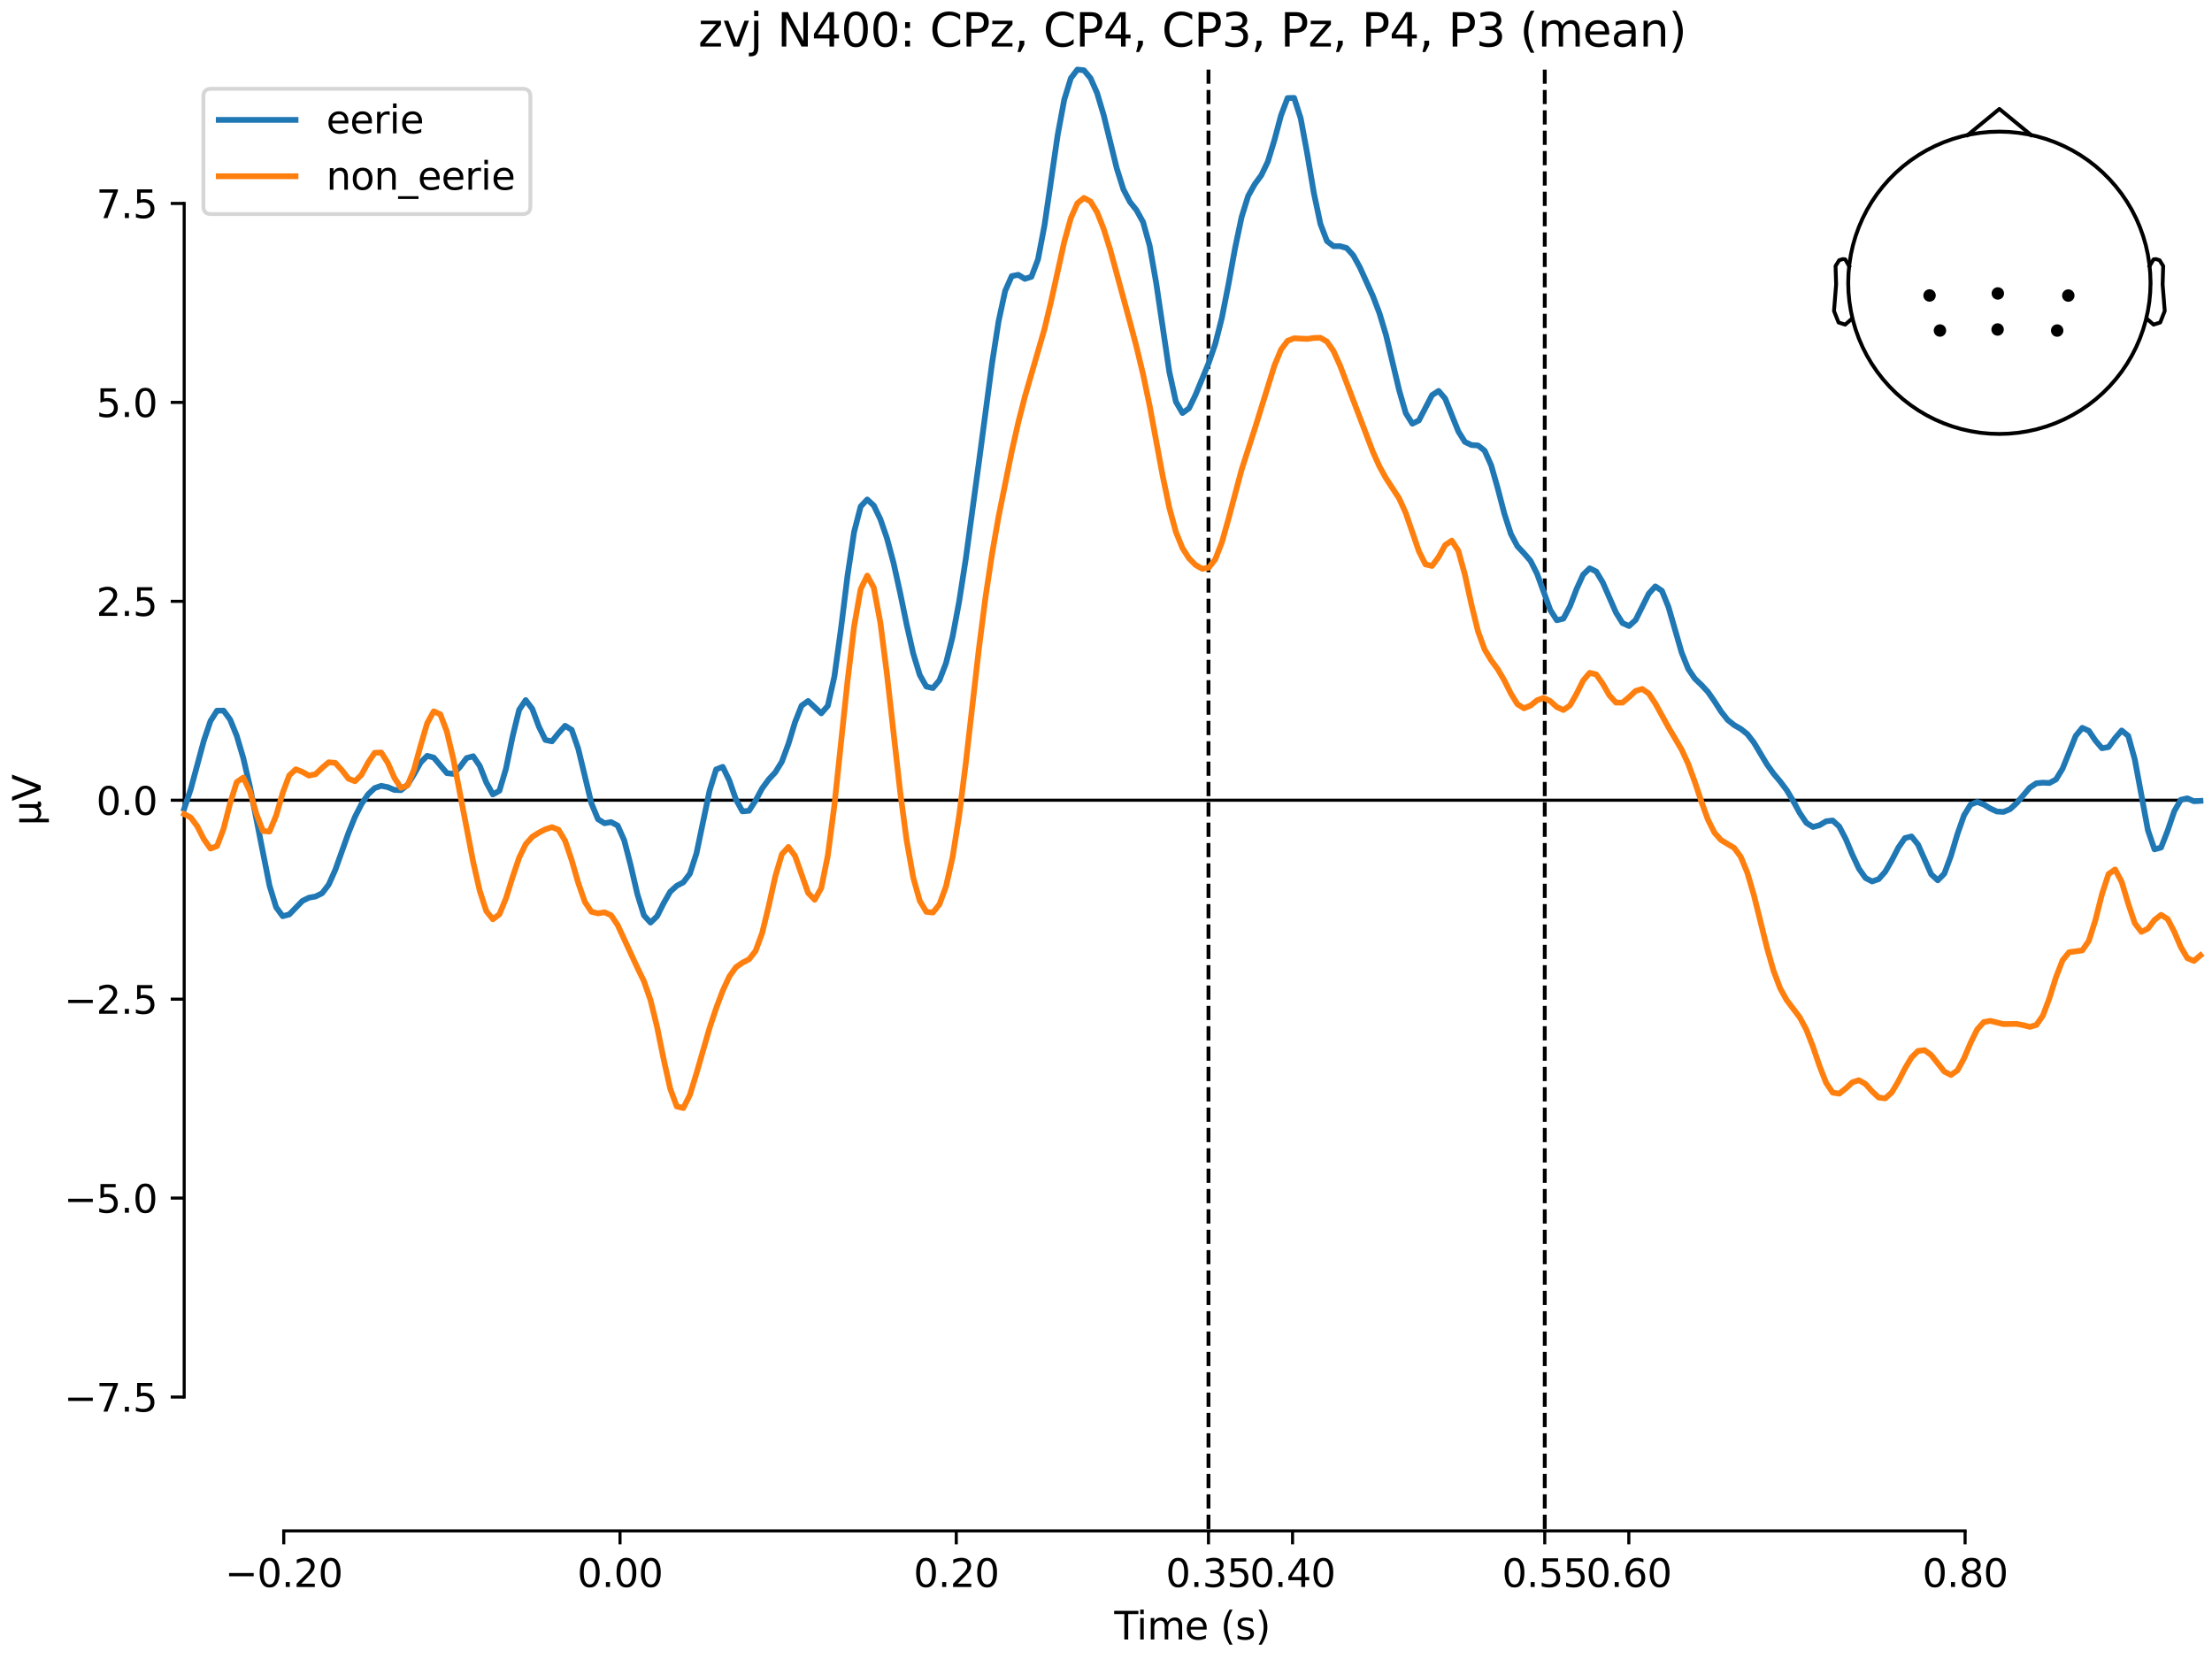 <?xml version="1.0" encoding="utf-8" standalone="no"?>
<!DOCTYPE svg PUBLIC "-//W3C//DTD SVG 1.1//EN"
  "http://www.w3.org/Graphics/SVG/1.1/DTD/svg11.dtd">
<svg xmlns:xlink="http://www.w3.org/1999/xlink" width="576pt" height="432pt" viewBox="0 0 576 432" xmlns="http://www.w3.org/2000/svg" version="1.1">
 <defs>
  <style type="text/css">*{stroke-linejoin: round; stroke-linecap: butt}</style>
 </defs>
 <g id="figure_1">
  <g id="patch_1">
   <path d="M 0 432 
L 576 432 
L 576 0 
L 0 0 
z
" style="fill: #ffffff"/>
  </g>
  <g id="axes_1">
   <g id="patch_2">
    <path d="M 47.961 398.644 
L 573 398.644 
L 573 18.118 
L 47.961 18.118 
L 47.961 398.644 
z
" style="fill: none; opacity: 0"/>
   </g>
   <g id="patch_3">
    <path d="M 47.961 363.783 
L 47.961 52.979 
" style="fill: none; stroke: #000000; stroke-width: 0.8; stroke-linejoin: miter; stroke-linecap: square"/>
   </g>
   <g id="LineCollection_1">
    <path d="M 314.688 18.118 
L 314.688 398.644 
" clip-path="url(#pd2c04bc90f)" style="fill: none; stroke-dasharray: 3.7,1.6; stroke-dashoffset: 0; stroke: #000000"/>
    <path d="M 402.251 18.118 
L 402.251 398.644 
" clip-path="url(#pd2c04bc90f)" style="fill: none; stroke-dasharray: 3.7,1.6; stroke-dashoffset: 0; stroke: #000000"/>
   </g>
   <g id="matplotlib.axis_1">
    <g id="xtick_1">
     <g id="line2d_1">
      <defs>
       <path id="m2e7b055857" d="M 0 0 
L 0 3.5 
" style="stroke: #000000; stroke-width: 0.8"/>
      </defs>
      <g>
       <use xlink:href="#m2e7b055857" x="73.888" y="398.644" style="stroke: #000000; stroke-width: 0.8"/>
      </g>
     </g>
     <g id="text_1">
      <!-- −0.20 -->
      <g transform="translate(58.566 413.242) scale(0.1 -0.1)">
       <defs>
        <path id="DejaVuSans-2212" d="M 678 2272 
L 4684 2272 
L 4684 1741 
L 678 1741 
L 678 2272 
z
" transform="scale(0.016)"/>
        <path id="DejaVuSans-30" d="M 2034 4250 
Q 1547 4250 1301 3770 
Q 1056 3291 1056 2328 
Q 1056 1369 1301 889 
Q 1547 409 2034 409 
Q 2525 409 2770 889 
Q 3016 1369 3016 2328 
Q 3016 3291 2770 3770 
Q 2525 4250 2034 4250 
z
M 2034 4750 
Q 2819 4750 3233 4129 
Q 3647 3509 3647 2328 
Q 3647 1150 3233 529 
Q 2819 -91 2034 -91 
Q 1250 -91 836 529 
Q 422 1150 422 2328 
Q 422 3509 836 4129 
Q 1250 4750 2034 4750 
z
" transform="scale(0.016)"/>
        <path id="DejaVuSans-2e" d="M 684 794 
L 1344 794 
L 1344 0 
L 684 0 
L 684 794 
z
" transform="scale(0.016)"/>
        <path id="DejaVuSans-32" d="M 1228 531 
L 3431 531 
L 3431 0 
L 469 0 
L 469 531 
Q 828 903 1448 1529 
Q 2069 2156 2228 2338 
Q 2531 2678 2651 2914 
Q 2772 3150 2772 3378 
Q 2772 3750 2511 3984 
Q 2250 4219 1831 4219 
Q 1534 4219 1204 4116 
Q 875 4013 500 3803 
L 500 4441 
Q 881 4594 1212 4672 
Q 1544 4750 1819 4750 
Q 2544 4750 2975 4387 
Q 3406 4025 3406 3419 
Q 3406 3131 3298 2873 
Q 3191 2616 2906 2266 
Q 2828 2175 2409 1742 
Q 1991 1309 1228 531 
z
" transform="scale(0.016)"/>
       </defs>
       <use xlink:href="#DejaVuSans-2212"/>
       <use xlink:href="#DejaVuSans-30" transform="translate(83.789 0)"/>
       <use xlink:href="#DejaVuSans-2e" transform="translate(147.412 0)"/>
       <use xlink:href="#DejaVuSans-32" transform="translate(179.199 0)"/>
       <use xlink:href="#DejaVuSans-30" transform="translate(242.822 0)"/>
      </g>
     </g>
    </g>
    <g id="xtick_2">
     <g id="line2d_2">
      <g>
       <use xlink:href="#m2e7b055857" x="161.452" y="398.644" style="stroke: #000000; stroke-width: 0.8"/>
      </g>
     </g>
     <g id="text_2">
      <!-- 0.00 -->
      <g transform="translate(150.319 413.242) scale(0.1 -0.1)">
       <use xlink:href="#DejaVuSans-30"/>
       <use xlink:href="#DejaVuSans-2e" transform="translate(63.623 0)"/>
       <use xlink:href="#DejaVuSans-30" transform="translate(95.41 0)"/>
       <use xlink:href="#DejaVuSans-30" transform="translate(159.033 0)"/>
      </g>
     </g>
    </g>
    <g id="xtick_3">
     <g id="line2d_3">
      <g>
       <use xlink:href="#m2e7b055857" x="249.015" y="398.644" style="stroke: #000000; stroke-width: 0.8"/>
      </g>
     </g>
     <g id="text_3">
      <!-- 0.20 -->
      <g transform="translate(237.882 413.242) scale(0.1 -0.1)">
       <use xlink:href="#DejaVuSans-30"/>
       <use xlink:href="#DejaVuSans-2e" transform="translate(63.623 0)"/>
       <use xlink:href="#DejaVuSans-32" transform="translate(95.41 0)"/>
       <use xlink:href="#DejaVuSans-30" transform="translate(159.033 0)"/>
      </g>
     </g>
    </g>
    <g id="xtick_4">
     <g id="line2d_4">
      <g>
       <use xlink:href="#m2e7b055857" x="314.688" y="398.644" style="stroke: #000000; stroke-width: 0.8"/>
      </g>
     </g>
     <g id="text_4">
      <!-- 0.35 -->
      <g transform="translate(303.555 413.242) scale(0.1 -0.1)">
       <defs>
        <path id="DejaVuSans-33" d="M 2597 2516 
Q 3050 2419 3304 2112 
Q 3559 1806 3559 1356 
Q 3559 666 3084 287 
Q 2609 -91 1734 -91 
Q 1441 -91 1130 -33 
Q 819 25 488 141 
L 488 750 
Q 750 597 1062 519 
Q 1375 441 1716 441 
Q 2309 441 2620 675 
Q 2931 909 2931 1356 
Q 2931 1769 2642 2001 
Q 2353 2234 1838 2234 
L 1294 2234 
L 1294 2753 
L 1863 2753 
Q 2328 2753 2575 2939 
Q 2822 3125 2822 3475 
Q 2822 3834 2567 4026 
Q 2313 4219 1838 4219 
Q 1578 4219 1281 4162 
Q 984 4106 628 3988 
L 628 4550 
Q 988 4650 1302 4700 
Q 1616 4750 1894 4750 
Q 2613 4750 3031 4423 
Q 3450 4097 3450 3541 
Q 3450 3153 3228 2886 
Q 3006 2619 2597 2516 
z
" transform="scale(0.016)"/>
        <path id="DejaVuSans-35" d="M 691 4666 
L 3169 4666 
L 3169 4134 
L 1269 4134 
L 1269 2991 
Q 1406 3038 1543 3061 
Q 1681 3084 1819 3084 
Q 2600 3084 3056 2656 
Q 3513 2228 3513 1497 
Q 3513 744 3044 326 
Q 2575 -91 1722 -91 
Q 1428 -91 1123 -41 
Q 819 9 494 109 
L 494 744 
Q 775 591 1075 516 
Q 1375 441 1709 441 
Q 2250 441 2565 725 
Q 2881 1009 2881 1497 
Q 2881 1984 2565 2268 
Q 2250 2553 1709 2553 
Q 1456 2553 1204 2497 
Q 953 2441 691 2322 
L 691 4666 
z
" transform="scale(0.016)"/>
       </defs>
       <use xlink:href="#DejaVuSans-30"/>
       <use xlink:href="#DejaVuSans-2e" transform="translate(63.623 0)"/>
       <use xlink:href="#DejaVuSans-33" transform="translate(95.41 0)"/>
       <use xlink:href="#DejaVuSans-35" transform="translate(159.033 0)"/>
      </g>
     </g>
    </g>
    <g id="xtick_5">
     <g id="line2d_5">
      <g>
       <use xlink:href="#m2e7b055857" x="336.578" y="398.644" style="stroke: #000000; stroke-width: 0.8"/>
      </g>
     </g>
     <g id="text_5">
      <!-- 0.40 -->
      <g transform="translate(325.446 413.242) scale(0.1 -0.1)">
       <defs>
        <path id="DejaVuSans-34" d="M 2419 4116 
L 825 1625 
L 2419 1625 
L 2419 4116 
z
M 2253 4666 
L 3047 4666 
L 3047 1625 
L 3713 1625 
L 3713 1100 
L 3047 1100 
L 3047 0 
L 2419 0 
L 2419 1100 
L 313 1100 
L 313 1709 
L 2253 4666 
z
" transform="scale(0.016)"/>
       </defs>
       <use xlink:href="#DejaVuSans-30"/>
       <use xlink:href="#DejaVuSans-2e" transform="translate(63.623 0)"/>
       <use xlink:href="#DejaVuSans-34" transform="translate(95.41 0)"/>
       <use xlink:href="#DejaVuSans-30" transform="translate(159.033 0)"/>
      </g>
     </g>
    </g>
    <g id="xtick_6">
     <g id="line2d_6">
      <g>
       <use xlink:href="#m2e7b055857" x="402.251" y="398.644" style="stroke: #000000; stroke-width: 0.8"/>
      </g>
     </g>
     <g id="text_6">
      <!-- 0.55 -->
      <g transform="translate(391.118 413.242) scale(0.1 -0.1)">
       <use xlink:href="#DejaVuSans-30"/>
       <use xlink:href="#DejaVuSans-2e" transform="translate(63.623 0)"/>
       <use xlink:href="#DejaVuSans-35" transform="translate(95.41 0)"/>
       <use xlink:href="#DejaVuSans-35" transform="translate(159.033 0)"/>
      </g>
     </g>
    </g>
    <g id="xtick_7">
     <g id="line2d_7">
      <g>
       <use xlink:href="#m2e7b055857" x="424.142" y="398.644" style="stroke: #000000; stroke-width: 0.8"/>
      </g>
     </g>
     <g id="text_7">
      <!-- 0.60 -->
      <g transform="translate(413.009 413.242) scale(0.1 -0.1)">
       <defs>
        <path id="DejaVuSans-36" d="M 2113 2584 
Q 1688 2584 1439 2293 
Q 1191 2003 1191 1497 
Q 1191 994 1439 701 
Q 1688 409 2113 409 
Q 2538 409 2786 701 
Q 3034 994 3034 1497 
Q 3034 2003 2786 2293 
Q 2538 2584 2113 2584 
z
M 3366 4563 
L 3366 3988 
Q 3128 4100 2886 4159 
Q 2644 4219 2406 4219 
Q 1781 4219 1451 3797 
Q 1122 3375 1075 2522 
Q 1259 2794 1537 2939 
Q 1816 3084 2150 3084 
Q 2853 3084 3261 2657 
Q 3669 2231 3669 1497 
Q 3669 778 3244 343 
Q 2819 -91 2113 -91 
Q 1303 -91 875 529 
Q 447 1150 447 2328 
Q 447 3434 972 4092 
Q 1497 4750 2381 4750 
Q 2619 4750 2861 4703 
Q 3103 4656 3366 4563 
z
" transform="scale(0.016)"/>
       </defs>
       <use xlink:href="#DejaVuSans-30"/>
       <use xlink:href="#DejaVuSans-2e" transform="translate(63.623 0)"/>
       <use xlink:href="#DejaVuSans-36" transform="translate(95.41 0)"/>
       <use xlink:href="#DejaVuSans-30" transform="translate(159.033 0)"/>
      </g>
     </g>
    </g>
    <g id="xtick_8">
     <g id="line2d_8">
      <g>
       <use xlink:href="#m2e7b055857" x="511.705" y="398.644" style="stroke: #000000; stroke-width: 0.8"/>
      </g>
     </g>
     <g id="text_8">
      <!-- 0.80 -->
      <g transform="translate(500.573 413.242) scale(0.1 -0.1)">
       <defs>
        <path id="DejaVuSans-38" d="M 2034 2216 
Q 1584 2216 1326 1975 
Q 1069 1734 1069 1313 
Q 1069 891 1326 650 
Q 1584 409 2034 409 
Q 2484 409 2743 651 
Q 3003 894 3003 1313 
Q 3003 1734 2745 1975 
Q 2488 2216 2034 2216 
z
M 1403 2484 
Q 997 2584 770 2862 
Q 544 3141 544 3541 
Q 544 4100 942 4425 
Q 1341 4750 2034 4750 
Q 2731 4750 3128 4425 
Q 3525 4100 3525 3541 
Q 3525 3141 3298 2862 
Q 3072 2584 2669 2484 
Q 3125 2378 3379 2068 
Q 3634 1759 3634 1313 
Q 3634 634 3220 271 
Q 2806 -91 2034 -91 
Q 1263 -91 848 271 
Q 434 634 434 1313 
Q 434 1759 690 2068 
Q 947 2378 1403 2484 
z
M 1172 3481 
Q 1172 3119 1398 2916 
Q 1625 2713 2034 2713 
Q 2441 2713 2670 2916 
Q 2900 3119 2900 3481 
Q 2900 3844 2670 4047 
Q 2441 4250 2034 4250 
Q 1625 4250 1398 4047 
Q 1172 3844 1172 3481 
z
" transform="scale(0.016)"/>
       </defs>
       <use xlink:href="#DejaVuSans-30"/>
       <use xlink:href="#DejaVuSans-2e" transform="translate(63.623 0)"/>
       <use xlink:href="#DejaVuSans-38" transform="translate(95.41 0)"/>
       <use xlink:href="#DejaVuSans-30" transform="translate(159.033 0)"/>
      </g>
     </g>
    </g>
    <g id="text_9">
     <!-- Time (s) -->
     <g transform="translate(290.152 426.92) scale(0.1 -0.1)">
      <defs>
       <path id="DejaVuSans-54" d="M -19 4666 
L 3928 4666 
L 3928 4134 
L 2272 4134 
L 2272 0 
L 1638 0 
L 1638 4134 
L -19 4134 
L -19 4666 
z
" transform="scale(0.016)"/>
       <path id="DejaVuSans-69" d="M 603 3500 
L 1178 3500 
L 1178 0 
L 603 0 
L 603 3500 
z
M 603 4863 
L 1178 4863 
L 1178 4134 
L 603 4134 
L 603 4863 
z
" transform="scale(0.016)"/>
       <path id="DejaVuSans-6d" d="M 3328 2828 
Q 3544 3216 3844 3400 
Q 4144 3584 4550 3584 
Q 5097 3584 5394 3201 
Q 5691 2819 5691 2113 
L 5691 0 
L 5113 0 
L 5113 2094 
Q 5113 2597 4934 2840 
Q 4756 3084 4391 3084 
Q 3944 3084 3684 2787 
Q 3425 2491 3425 1978 
L 3425 0 
L 2847 0 
L 2847 2094 
Q 2847 2600 2669 2842 
Q 2491 3084 2119 3084 
Q 1678 3084 1418 2786 
Q 1159 2488 1159 1978 
L 1159 0 
L 581 0 
L 581 3500 
L 1159 3500 
L 1159 2956 
Q 1356 3278 1631 3431 
Q 1906 3584 2284 3584 
Q 2666 3584 2933 3390 
Q 3200 3197 3328 2828 
z
" transform="scale(0.016)"/>
       <path id="DejaVuSans-65" d="M 3597 1894 
L 3597 1613 
L 953 1613 
Q 991 1019 1311 708 
Q 1631 397 2203 397 
Q 2534 397 2845 478 
Q 3156 559 3463 722 
L 3463 178 
Q 3153 47 2828 -22 
Q 2503 -91 2169 -91 
Q 1331 -91 842 396 
Q 353 884 353 1716 
Q 353 2575 817 3079 
Q 1281 3584 2069 3584 
Q 2775 3584 3186 3129 
Q 3597 2675 3597 1894 
z
M 3022 2063 
Q 3016 2534 2758 2815 
Q 2500 3097 2075 3097 
Q 1594 3097 1305 2825 
Q 1016 2553 972 2059 
L 3022 2063 
z
" transform="scale(0.016)"/>
       <path id="DejaVuSans-20" transform="scale(0.016)"/>
       <path id="DejaVuSans-28" d="M 1984 4856 
Q 1566 4138 1362 3434 
Q 1159 2731 1159 2009 
Q 1159 1288 1364 580 
Q 1569 -128 1984 -844 
L 1484 -844 
Q 1016 -109 783 600 
Q 550 1309 550 2009 
Q 550 2706 781 3412 
Q 1013 4119 1484 4856 
L 1984 4856 
z
" transform="scale(0.016)"/>
       <path id="DejaVuSans-73" d="M 2834 3397 
L 2834 2853 
Q 2591 2978 2328 3040 
Q 2066 3103 1784 3103 
Q 1356 3103 1142 2972 
Q 928 2841 928 2578 
Q 928 2378 1081 2264 
Q 1234 2150 1697 2047 
L 1894 2003 
Q 2506 1872 2764 1633 
Q 3022 1394 3022 966 
Q 3022 478 2636 193 
Q 2250 -91 1575 -91 
Q 1294 -91 989 -36 
Q 684 19 347 128 
L 347 722 
Q 666 556 975 473 
Q 1284 391 1588 391 
Q 1994 391 2212 530 
Q 2431 669 2431 922 
Q 2431 1156 2273 1281 
Q 2116 1406 1581 1522 
L 1381 1569 
Q 847 1681 609 1914 
Q 372 2147 372 2553 
Q 372 3047 722 3315 
Q 1072 3584 1716 3584 
Q 2034 3584 2315 3537 
Q 2597 3491 2834 3397 
z
" transform="scale(0.016)"/>
       <path id="DejaVuSans-29" d="M 513 4856 
L 1013 4856 
Q 1481 4119 1714 3412 
Q 1947 2706 1947 2009 
Q 1947 1309 1714 600 
Q 1481 -109 1013 -844 
L 513 -844 
Q 928 -128 1133 580 
Q 1338 1288 1338 2009 
Q 1338 2731 1133 3434 
Q 928 4138 513 4856 
z
" transform="scale(0.016)"/>
      </defs>
      <use xlink:href="#DejaVuSans-54"/>
      <use xlink:href="#DejaVuSans-69" transform="translate(57.959 0)"/>
      <use xlink:href="#DejaVuSans-6d" transform="translate(85.742 0)"/>
      <use xlink:href="#DejaVuSans-65" transform="translate(183.154 0)"/>
      <use xlink:href="#DejaVuSans-20" transform="translate(244.678 0)"/>
      <use xlink:href="#DejaVuSans-28" transform="translate(276.465 0)"/>
      <use xlink:href="#DejaVuSans-73" transform="translate(315.479 0)"/>
      <use xlink:href="#DejaVuSans-29" transform="translate(367.578 0)"/>
     </g>
    </g>
   </g>
   <g id="matplotlib.axis_2">
    <g id="ytick_1">
     <g id="line2d_9">
      <defs>
       <path id="mf12b49cc30" d="M 0 0 
L -3.5 0 
" style="stroke: #000000; stroke-width: 0.8"/>
      </defs>
      <g>
       <use xlink:href="#mf12b49cc30" x="47.961" y="363.783" style="stroke: #000000; stroke-width: 0.8"/>
      </g>
     </g>
     <g id="text_10">
      <!-- −7.5 -->
      <g transform="translate(16.678 367.582) scale(0.1 -0.1)">
       <defs>
        <path id="DejaVuSans-37" d="M 525 4666 
L 3525 4666 
L 3525 4397 
L 1831 0 
L 1172 0 
L 2766 4134 
L 525 4134 
L 525 4666 
z
" transform="scale(0.016)"/>
       </defs>
       <use xlink:href="#DejaVuSans-2212"/>
       <use xlink:href="#DejaVuSans-37" transform="translate(83.789 0)"/>
       <use xlink:href="#DejaVuSans-2e" transform="translate(147.412 0)"/>
       <use xlink:href="#DejaVuSans-35" transform="translate(179.199 0)"/>
      </g>
     </g>
    </g>
    <g id="ytick_2">
     <g id="line2d_10">
      <g>
       <use xlink:href="#mf12b49cc30" x="47.961" y="311.982" style="stroke: #000000; stroke-width: 0.8"/>
      </g>
     </g>
     <g id="text_11">
      <!-- −5.0 -->
      <g transform="translate(16.678 315.782) scale(0.1 -0.1)">
       <use xlink:href="#DejaVuSans-2212"/>
       <use xlink:href="#DejaVuSans-35" transform="translate(83.789 0)"/>
       <use xlink:href="#DejaVuSans-2e" transform="translate(147.412 0)"/>
       <use xlink:href="#DejaVuSans-30" transform="translate(179.199 0)"/>
      </g>
     </g>
    </g>
    <g id="ytick_3">
     <g id="line2d_11">
      <g>
       <use xlink:href="#mf12b49cc30" x="47.961" y="260.182" style="stroke: #000000; stroke-width: 0.8"/>
      </g>
     </g>
     <g id="text_12">
      <!-- −2.5 -->
      <g transform="translate(16.678 263.981) scale(0.1 -0.1)">
       <use xlink:href="#DejaVuSans-2212"/>
       <use xlink:href="#DejaVuSans-32" transform="translate(83.789 0)"/>
       <use xlink:href="#DejaVuSans-2e" transform="translate(147.412 0)"/>
       <use xlink:href="#DejaVuSans-35" transform="translate(179.199 0)"/>
      </g>
     </g>
    </g>
    <g id="ytick_4">
     <g id="line2d_12">
      <g>
       <use xlink:href="#mf12b49cc30" x="47.961" y="208.381" style="stroke: #000000; stroke-width: 0.8"/>
      </g>
     </g>
     <g id="text_13">
      <!-- 0.0 -->
      <g transform="translate(25.058 212.18) scale(0.1 -0.1)">
       <use xlink:href="#DejaVuSans-30"/>
       <use xlink:href="#DejaVuSans-2e" transform="translate(63.623 0)"/>
       <use xlink:href="#DejaVuSans-30" transform="translate(95.41 0)"/>
      </g>
     </g>
    </g>
    <g id="ytick_5">
     <g id="line2d_13">
      <g>
       <use xlink:href="#mf12b49cc30" x="47.961" y="156.58" style="stroke: #000000; stroke-width: 0.8"/>
      </g>
     </g>
     <g id="text_14">
      <!-- 2.5 -->
      <g transform="translate(25.058 160.379) scale(0.1 -0.1)">
       <use xlink:href="#DejaVuSans-32"/>
       <use xlink:href="#DejaVuSans-2e" transform="translate(63.623 0)"/>
       <use xlink:href="#DejaVuSans-35" transform="translate(95.41 0)"/>
      </g>
     </g>
    </g>
    <g id="ytick_6">
     <g id="line2d_14">
      <g>
       <use xlink:href="#mf12b49cc30" x="47.961" y="104.779" style="stroke: #000000; stroke-width: 0.8"/>
      </g>
     </g>
     <g id="text_15">
      <!-- 5.0 -->
      <g transform="translate(25.058 108.579) scale(0.1 -0.1)">
       <use xlink:href="#DejaVuSans-35"/>
       <use xlink:href="#DejaVuSans-2e" transform="translate(63.623 0)"/>
       <use xlink:href="#DejaVuSans-30" transform="translate(95.41 0)"/>
      </g>
     </g>
    </g>
    <g id="ytick_7">
     <g id="line2d_15">
      <g>
       <use xlink:href="#mf12b49cc30" x="47.961" y="52.979" style="stroke: #000000; stroke-width: 0.8"/>
      </g>
     </g>
     <g id="text_16">
      <!-- 7.5 -->
      <g transform="translate(25.058 56.778) scale(0.1 -0.1)">
       <use xlink:href="#DejaVuSans-37"/>
       <use xlink:href="#DejaVuSans-2e" transform="translate(63.623 0)"/>
       <use xlink:href="#DejaVuSans-35" transform="translate(95.41 0)"/>
      </g>
     </g>
    </g>
    <g id="text_17">
     <!-- µV -->
     <g transform="translate(10.599 214.982) rotate(-90) scale(0.1 -0.1)">
      <defs>
       <path id="DejaVuSans-b5" d="M 544 -1331 
L 544 3500 
L 1119 3500 
L 1119 1325 
Q 1119 872 1334 640 
Q 1550 409 1972 409 
Q 2434 409 2667 671 
Q 2900 934 2900 1459 
L 2900 3500 
L 3475 3500 
L 3475 806 
Q 3475 619 3529 530 
Q 3584 441 3700 441 
Q 3728 441 3778 458 
Q 3828 475 3916 513 
L 3916 50 
Q 3788 -22 3673 -56 
Q 3559 -91 3450 -91 
Q 3234 -91 3106 31 
Q 2978 153 2931 403 
Q 2775 156 2548 32 
Q 2322 -91 2016 -91 
Q 1697 -91 1473 31 
Q 1250 153 1119 397 
L 1119 -1331 
L 544 -1331 
z
" transform="scale(0.016)"/>
       <path id="DejaVuSans-56" d="M 1831 0 
L 50 4666 
L 709 4666 
L 2188 738 
L 3669 4666 
L 4325 4666 
L 2547 0 
L 1831 0 
z
" transform="scale(0.016)"/>
      </defs>
      <use xlink:href="#DejaVuSans-b5"/>
      <use xlink:href="#DejaVuSans-56" transform="translate(63.623 0)"/>
     </g>
    </g>
   </g>
   <g id="patch_4">
    <path d="M 73.888 398.644 
L 511.705 398.644 
" style="fill: none; stroke: #000000; stroke-width: 0.8; stroke-linejoin: miter; stroke-linecap: square"/>
   </g>
   <g id="patch_5">
    <path d="M 47.961 208.381 
L 573 208.381 
" style="fill: none; stroke: #000000; stroke-width: 0.8; stroke-linejoin: miter; stroke-linecap: square"/>
   </g>
   <g id="text_18">
    <!-- zvj N400: CPz, CP4, CP3, Pz, P4, P3 (mean) -->
    <g transform="translate(181.82 12.118) scale(0.12 -0.12)">
     <defs>
      <path id="DejaVuSans-7a" d="M 353 3500 
L 3084 3500 
L 3084 2975 
L 922 459 
L 3084 459 
L 3084 0 
L 275 0 
L 275 525 
L 2438 3041 
L 353 3041 
L 353 3500 
z
" transform="scale(0.016)"/>
      <path id="DejaVuSans-76" d="M 191 3500 
L 800 3500 
L 1894 563 
L 2988 3500 
L 3597 3500 
L 2284 0 
L 1503 0 
L 191 3500 
z
" transform="scale(0.016)"/>
      <path id="DejaVuSans-6a" d="M 603 3500 
L 1178 3500 
L 1178 -63 
Q 1178 -731 923 -1031 
Q 669 -1331 103 -1331 
L -116 -1331 
L -116 -844 
L 38 -844 
Q 366 -844 484 -692 
Q 603 -541 603 -63 
L 603 3500 
z
M 603 4863 
L 1178 4863 
L 1178 4134 
L 603 4134 
L 603 4863 
z
" transform="scale(0.016)"/>
      <path id="DejaVuSans-4e" d="M 628 4666 
L 1478 4666 
L 3547 763 
L 3547 4666 
L 4159 4666 
L 4159 0 
L 3309 0 
L 1241 3903 
L 1241 0 
L 628 0 
L 628 4666 
z
" transform="scale(0.016)"/>
      <path id="DejaVuSans-3a" d="M 750 794 
L 1409 794 
L 1409 0 
L 750 0 
L 750 794 
z
M 750 3309 
L 1409 3309 
L 1409 2516 
L 750 2516 
L 750 3309 
z
" transform="scale(0.016)"/>
      <path id="DejaVuSans-43" d="M 4122 4306 
L 4122 3641 
Q 3803 3938 3442 4084 
Q 3081 4231 2675 4231 
Q 1875 4231 1450 3742 
Q 1025 3253 1025 2328 
Q 1025 1406 1450 917 
Q 1875 428 2675 428 
Q 3081 428 3442 575 
Q 3803 722 4122 1019 
L 4122 359 
Q 3791 134 3420 21 
Q 3050 -91 2638 -91 
Q 1578 -91 968 557 
Q 359 1206 359 2328 
Q 359 3453 968 4101 
Q 1578 4750 2638 4750 
Q 3056 4750 3426 4639 
Q 3797 4528 4122 4306 
z
" transform="scale(0.016)"/>
      <path id="DejaVuSans-50" d="M 1259 4147 
L 1259 2394 
L 2053 2394 
Q 2494 2394 2734 2622 
Q 2975 2850 2975 3272 
Q 2975 3691 2734 3919 
Q 2494 4147 2053 4147 
L 1259 4147 
z
M 628 4666 
L 2053 4666 
Q 2838 4666 3239 4311 
Q 3641 3956 3641 3272 
Q 3641 2581 3239 2228 
Q 2838 1875 2053 1875 
L 1259 1875 
L 1259 0 
L 628 0 
L 628 4666 
z
" transform="scale(0.016)"/>
      <path id="DejaVuSans-2c" d="M 750 794 
L 1409 794 
L 1409 256 
L 897 -744 
L 494 -744 
L 750 256 
L 750 794 
z
" transform="scale(0.016)"/>
      <path id="DejaVuSans-61" d="M 2194 1759 
Q 1497 1759 1228 1600 
Q 959 1441 959 1056 
Q 959 750 1161 570 
Q 1363 391 1709 391 
Q 2188 391 2477 730 
Q 2766 1069 2766 1631 
L 2766 1759 
L 2194 1759 
z
M 3341 1997 
L 3341 0 
L 2766 0 
L 2766 531 
Q 2569 213 2275 61 
Q 1981 -91 1556 -91 
Q 1019 -91 701 211 
Q 384 513 384 1019 
Q 384 1609 779 1909 
Q 1175 2209 1959 2209 
L 2766 2209 
L 2766 2266 
Q 2766 2663 2505 2880 
Q 2244 3097 1772 3097 
Q 1472 3097 1187 3025 
Q 903 2953 641 2809 
L 641 3341 
Q 956 3463 1253 3523 
Q 1550 3584 1831 3584 
Q 2591 3584 2966 3190 
Q 3341 2797 3341 1997 
z
" transform="scale(0.016)"/>
      <path id="DejaVuSans-6e" d="M 3513 2113 
L 3513 0 
L 2938 0 
L 2938 2094 
Q 2938 2591 2744 2837 
Q 2550 3084 2163 3084 
Q 1697 3084 1428 2787 
Q 1159 2491 1159 1978 
L 1159 0 
L 581 0 
L 581 3500 
L 1159 3500 
L 1159 2956 
Q 1366 3272 1645 3428 
Q 1925 3584 2291 3584 
Q 2894 3584 3203 3211 
Q 3513 2838 3513 2113 
z
" transform="scale(0.016)"/>
     </defs>
     <use xlink:href="#DejaVuSans-7a"/>
     <use xlink:href="#DejaVuSans-76" transform="translate(52.49 0)"/>
     <use xlink:href="#DejaVuSans-6a" transform="translate(111.67 0)"/>
     <use xlink:href="#DejaVuSans-20" transform="translate(139.453 0)"/>
     <use xlink:href="#DejaVuSans-4e" transform="translate(171.24 0)"/>
     <use xlink:href="#DejaVuSans-34" transform="translate(246.045 0)"/>
     <use xlink:href="#DejaVuSans-30" transform="translate(309.668 0)"/>
     <use xlink:href="#DejaVuSans-30" transform="translate(373.291 0)"/>
     <use xlink:href="#DejaVuSans-3a" transform="translate(436.914 0)"/>
     <use xlink:href="#DejaVuSans-20" transform="translate(470.605 0)"/>
     <use xlink:href="#DejaVuSans-43" transform="translate(502.393 0)"/>
     <use xlink:href="#DejaVuSans-50" transform="translate(572.217 0)"/>
     <use xlink:href="#DejaVuSans-7a" transform="translate(632.52 0)"/>
     <use xlink:href="#DejaVuSans-2c" transform="translate(685.01 0)"/>
     <use xlink:href="#DejaVuSans-20" transform="translate(716.797 0)"/>
     <use xlink:href="#DejaVuSans-43" transform="translate(748.584 0)"/>
     <use xlink:href="#DejaVuSans-50" transform="translate(818.408 0)"/>
     <use xlink:href="#DejaVuSans-34" transform="translate(878.711 0)"/>
     <use xlink:href="#DejaVuSans-2c" transform="translate(942.334 0)"/>
     <use xlink:href="#DejaVuSans-20" transform="translate(974.121 0)"/>
     <use xlink:href="#DejaVuSans-43" transform="translate(1005.908 0)"/>
     <use xlink:href="#DejaVuSans-50" transform="translate(1075.732 0)"/>
     <use xlink:href="#DejaVuSans-33" transform="translate(1136.035 0)"/>
     <use xlink:href="#DejaVuSans-2c" transform="translate(1199.658 0)"/>
     <use xlink:href="#DejaVuSans-20" transform="translate(1231.445 0)"/>
     <use xlink:href="#DejaVuSans-50" transform="translate(1263.232 0)"/>
     <use xlink:href="#DejaVuSans-7a" transform="translate(1323.535 0)"/>
     <use xlink:href="#DejaVuSans-2c" transform="translate(1376.025 0)"/>
     <use xlink:href="#DejaVuSans-20" transform="translate(1407.812 0)"/>
     <use xlink:href="#DejaVuSans-50" transform="translate(1439.6 0)"/>
     <use xlink:href="#DejaVuSans-34" transform="translate(1499.902 0)"/>
     <use xlink:href="#DejaVuSans-2c" transform="translate(1563.525 0)"/>
     <use xlink:href="#DejaVuSans-20" transform="translate(1595.312 0)"/>
     <use xlink:href="#DejaVuSans-50" transform="translate(1627.1 0)"/>
     <use xlink:href="#DejaVuSans-33" transform="translate(1687.402 0)"/>
     <use xlink:href="#DejaVuSans-20" transform="translate(1751.025 0)"/>
     <use xlink:href="#DejaVuSans-28" transform="translate(1782.812 0)"/>
     <use xlink:href="#DejaVuSans-6d" transform="translate(1821.826 0)"/>
     <use xlink:href="#DejaVuSans-65" transform="translate(1919.238 0)"/>
     <use xlink:href="#DejaVuSans-61" transform="translate(1980.762 0)"/>
     <use xlink:href="#DejaVuSans-6e" transform="translate(2042.041 0)"/>
     <use xlink:href="#DejaVuSans-29" transform="translate(2105.42 0)"/>
    </g>
   </g>
   <g id="legend_1">
    <g id="patch_6">
     <path d="M 54.961 55.753 
L 136.103 55.753 
Q 138.103 55.753 138.103 53.753 
L 138.103 25.118 
Q 138.103 23.118 136.103 23.118 
L 54.961 23.118 
Q 52.961 23.118 52.961 25.118 
L 52.961 53.753 
Q 52.961 55.753 54.961 55.753 
z
" style="fill: #ffffff; opacity: 0.8; stroke: #cccccc; stroke-linejoin: miter"/>
    </g>
    <g id="line2d_16">
     <path d="M 56.961 31.217 
L 66.961 31.217 
L 76.961 31.217 
" style="fill: none; stroke: #1f77b4; stroke-width: 1.5; stroke-linecap: square"/>
    </g>
    <g id="text_19">
     <!-- eerie -->
     <g transform="translate(84.961 34.717) scale(0.1 -0.1)">
      <defs>
       <path id="DejaVuSans-72" d="M 2631 2963 
Q 2534 3019 2420 3045 
Q 2306 3072 2169 3072 
Q 1681 3072 1420 2755 
Q 1159 2438 1159 1844 
L 1159 0 
L 581 0 
L 581 3500 
L 1159 3500 
L 1159 2956 
Q 1341 3275 1631 3429 
Q 1922 3584 2338 3584 
Q 2397 3584 2469 3576 
Q 2541 3569 2628 3553 
L 2631 2963 
z
" transform="scale(0.016)"/>
      </defs>
      <use xlink:href="#DejaVuSans-65"/>
      <use xlink:href="#DejaVuSans-65" transform="translate(61.523 0)"/>
      <use xlink:href="#DejaVuSans-72" transform="translate(123.047 0)"/>
      <use xlink:href="#DejaVuSans-69" transform="translate(164.16 0)"/>
      <use xlink:href="#DejaVuSans-65" transform="translate(191.943 0)"/>
     </g>
    </g>
    <g id="line2d_17">
     <path d="M 56.961 45.895 
L 66.961 45.895 
L 76.961 45.895 
" style="fill: none; stroke: #ff7f0e; stroke-width: 1.5; stroke-linecap: square"/>
    </g>
    <g id="text_20">
     <!-- non_eerie -->
     <g transform="translate(84.961 49.395) scale(0.1 -0.1)">
      <defs>
       <path id="DejaVuSans-6f" d="M 1959 3097 
Q 1497 3097 1228 2736 
Q 959 2375 959 1747 
Q 959 1119 1226 758 
Q 1494 397 1959 397 
Q 2419 397 2687 759 
Q 2956 1122 2956 1747 
Q 2956 2369 2687 2733 
Q 2419 3097 1959 3097 
z
M 1959 3584 
Q 2709 3584 3137 3096 
Q 3566 2609 3566 1747 
Q 3566 888 3137 398 
Q 2709 -91 1959 -91 
Q 1206 -91 779 398 
Q 353 888 353 1747 
Q 353 2609 779 3096 
Q 1206 3584 1959 3584 
z
" transform="scale(0.016)"/>
       <path id="DejaVuSans-5f" d="M 3263 -1063 
L 3263 -1509 
L -63 -1509 
L -63 -1063 
L 3263 -1063 
z
" transform="scale(0.016)"/>
      </defs>
      <use xlink:href="#DejaVuSans-6e"/>
      <use xlink:href="#DejaVuSans-6f" transform="translate(63.379 0)"/>
      <use xlink:href="#DejaVuSans-6e" transform="translate(124.561 0)"/>
      <use xlink:href="#DejaVuSans-5f" transform="translate(187.939 0)"/>
      <use xlink:href="#DejaVuSans-65" transform="translate(237.939 0)"/>
      <use xlink:href="#DejaVuSans-65" transform="translate(299.463 0)"/>
      <use xlink:href="#DejaVuSans-72" transform="translate(360.986 0)"/>
      <use xlink:href="#DejaVuSans-69" transform="translate(402.1 0)"/>
      <use xlink:href="#DejaVuSans-65" transform="translate(429.883 0)"/>
     </g>
    </g>
   </g>
   <g id="line2d_18">
    <path d="M 47.961 210.612 
L 49.671 205.484 
L 53.092 192.821 
L 54.802 187.762 
L 56.512 185.06 
L 58.223 185.041 
L 59.933 187.386 
L 61.643 191.593 
L 63.353 197.396 
L 65.063 204.756 
L 70.194 230.666 
L 71.904 236.245 
L 73.615 238.573 
L 75.325 238.118 
L 78.745 234.595 
L 80.455 233.761 
L 82.166 233.444 
L 83.876 232.6 
L 85.586 230.36 
L 87.296 226.551 
L 90.717 216.962 
L 92.427 212.732 
L 94.137 209.365 
L 95.847 206.842 
L 97.558 205.219 
L 99.268 204.624 
L 100.978 204.971 
L 102.688 205.693 
L 104.399 205.765 
L 106.109 204.386 
L 107.819 201.608 
L 109.529 198.555 
L 111.239 196.814 
L 112.95 197.27 
L 116.37 201.321 
L 118.08 201.515 
L 119.791 199.69 
L 121.501 197.4 
L 123.211 196.925 
L 124.921 199.421 
L 126.631 203.744 
L 128.342 206.871 
L 130.052 205.899 
L 131.762 200.133 
L 133.472 191.81 
L 135.183 184.839 
L 136.893 182.303 
L 138.603 184.571 
L 140.313 189.177 
L 142.023 192.679 
L 143.734 193.045 
L 145.444 190.911 
L 147.154 188.99 
L 148.864 190.039 
L 150.575 194.974 
L 153.995 209.163 
L 155.705 213.305 
L 157.415 214.368 
L 159.126 214.074 
L 160.836 214.976 
L 162.546 218.814 
L 164.256 225.438 
L 165.967 232.827 
L 167.677 238.349 
L 169.387 240.242 
L 171.097 238.602 
L 172.807 235.207 
L 174.518 232.202 
L 176.228 230.651 
L 177.938 229.759 
L 179.648 227.495 
L 181.359 222.225 
L 184.779 205.841 
L 186.489 200.352 
L 188.199 199.69 
L 189.91 203.224 
L 191.62 208.134 
L 193.33 211.275 
L 195.04 211.125 
L 196.751 208.473 
L 198.461 205.297 
L 200.171 202.962 
L 201.881 201.129 
L 203.592 198.35 
L 205.302 193.724 
L 207.012 188.107 
L 208.722 183.76 
L 210.432 182.535 
L 213.853 185.759 
L 215.563 183.794 
L 217.273 176.162 
L 218.984 163.746 
L 220.694 149.919 
L 222.404 138.541 
L 224.114 131.898 
L 225.824 130.067 
L 227.535 131.636 
L 229.245 135.192 
L 230.955 140.143 
L 232.665 146.532 
L 234.376 154.287 
L 236.086 162.595 
L 237.796 170.158 
L 239.506 175.763 
L 241.216 178.774 
L 242.927 179.175 
L 244.637 177.116 
L 246.347 172.656 
L 248.057 165.771 
L 249.768 156.601 
L 251.478 145.596 
L 254.898 120.441 
L 258.319 94.661 
L 260.029 83.666 
L 261.739 75.768 
L 263.449 71.898 
L 265.16 71.558 
L 266.87 72.616 
L 268.58 72.074 
L 270.29 67.558 
L 272 58.597 
L 275.421 35.144 
L 277.131 25.949 
L 278.841 20.375 
L 280.552 18.118 
L 282.262 18.3 
L 283.972 20.355 
L 285.682 24.234 
L 287.392 29.964 
L 290.813 43.884 
L 292.523 49.287 
L 294.233 52.578 
L 295.944 54.722 
L 297.654 57.831 
L 299.364 63.957 
L 301.074 73.704 
L 304.495 96.863 
L 306.205 104.611 
L 307.915 107.55 
L 309.625 106.314 
L 311.336 102.773 
L 314.756 94.481 
L 316.466 89.518 
L 318.176 82.758 
L 319.887 74.065 
L 321.597 64.677 
L 323.307 56.535 
L 325.017 51.029 
L 326.728 47.964 
L 328.438 45.646 
L 330.148 42.077 
L 331.858 36.476 
L 333.568 30.069 
L 335.279 25.538 
L 336.989 25.49 
L 338.699 30.814 
L 340.409 40.067 
L 342.12 50.227 
L 343.83 58.293 
L 345.54 62.771 
L 347.25 64.106 
L 348.96 64.101 
L 350.671 64.593 
L 352.381 66.479 
L 354.091 69.58 
L 357.512 77.116 
L 359.222 81.602 
L 360.932 87.306 
L 364.353 101.67 
L 366.063 107.575 
L 367.773 110.333 
L 369.483 109.471 
L 372.904 102.886 
L 374.614 101.797 
L 376.324 103.796 
L 379.745 112.322 
L 381.455 115.068 
L 383.165 115.887 
L 384.875 115.999 
L 386.585 117.336 
L 388.296 121.151 
L 390.006 127.149 
L 391.716 133.718 
L 393.426 139.022 
L 395.137 142.255 
L 396.847 144.073 
L 398.557 146.057 
L 400.267 149.45 
L 403.688 158.831 
L 405.398 161.51 
L 407.108 161.09 
L 408.818 157.866 
L 410.529 153.407 
L 412.239 149.65 
L 413.949 147.984 
L 415.659 148.822 
L 417.369 151.683 
L 420.79 159.503 
L 422.5 162.25 
L 424.21 163.008 
L 425.921 161.434 
L 429.341 154.574 
L 431.051 152.691 
L 432.761 153.847 
L 434.472 158.076 
L 437.892 169.907 
L 439.602 174.172 
L 441.313 176.693 
L 443.023 178.325 
L 444.733 180.158 
L 446.443 182.605 
L 448.153 185.275 
L 449.864 187.446 
L 451.574 188.809 
L 453.284 189.792 
L 454.994 191.143 
L 456.705 193.353 
L 460.125 199.064 
L 461.835 201.449 
L 463.545 203.483 
L 465.256 205.746 
L 466.966 208.607 
L 468.676 211.76 
L 470.386 214.285 
L 472.097 215.336 
L 473.807 214.883 
L 475.517 213.86 
L 477.227 213.658 
L 478.937 215.222 
L 480.648 218.502 
L 482.358 222.565 
L 484.068 226.214 
L 485.778 228.634 
L 487.489 229.523 
L 489.199 228.927 
L 490.909 226.994 
L 492.619 224.02 
L 494.329 220.716 
L 496.04 218.232 
L 497.75 217.808 
L 499.46 219.941 
L 502.881 227.655 
L 504.591 229.235 
L 506.301 227.491 
L 508.011 222.882 
L 509.721 217.159 
L 511.432 212.306 
L 513.142 209.508 
L 514.852 208.828 
L 516.562 209.48 
L 518.273 210.536 
L 519.983 211.308 
L 521.693 211.421 
L 523.403 210.711 
L 525.114 209.15 
L 528.534 205.109 
L 530.244 203.968 
L 531.954 203.804 
L 533.665 203.891 
L 535.375 202.972 
L 537.085 200.159 
L 540.506 191.631 
L 542.216 189.528 
L 543.926 190.297 
L 545.636 192.829 
L 547.346 194.836 
L 549.057 194.534 
L 550.767 192.19 
L 552.477 190.217 
L 554.187 191.61 
L 555.898 197.77 
L 559.318 216.202 
L 561.028 221.174 
L 562.738 220.696 
L 564.449 216.317 
L 566.159 211.264 
L 567.869 208.266 
L 569.579 207.886 
L 571.29 208.643 
L 573 208.543 
L 573 208.543 
" style="fill: none; stroke: #1f77b4; stroke-width: 1.5; stroke-linecap: square"/>
   </g>
   <g id="line2d_19">
    <path d="M 47.961 211.982 
L 49.671 212.866 
L 51.382 215.196 
L 53.092 218.529 
L 54.802 220.973 
L 56.512 220.315 
L 58.223 215.792 
L 59.933 209.108 
L 61.643 203.666 
L 63.353 202.468 
L 65.063 206.052 
L 66.774 211.974 
L 68.484 216.398 
L 70.194 216.53 
L 71.904 212.379 
L 73.615 206.471 
L 75.325 201.907 
L 77.035 200.316 
L 78.745 201.004 
L 80.455 201.958 
L 82.166 201.597 
L 83.876 199.96 
L 85.586 198.497 
L 87.296 198.641 
L 89.007 200.523 
L 90.717 202.745 
L 92.427 203.429 
L 94.137 201.741 
L 95.847 198.572 
L 97.558 196.03 
L 99.268 195.951 
L 100.978 198.631 
L 102.688 202.532 
L 104.399 205.148 
L 106.109 204.534 
L 107.819 200.37 
L 109.529 194.141 
L 111.239 188.332 
L 112.95 185.225 
L 114.66 186.007 
L 116.37 190.536 
L 118.08 197.799 
L 123.211 224.444 
L 124.921 231.943 
L 126.631 237.225 
L 128.342 239.376 
L 130.052 238.064 
L 131.762 233.911 
L 133.472 228.424 
L 135.183 223.36 
L 136.893 219.832 
L 138.603 217.901 
L 140.313 216.825 
L 142.023 215.943 
L 143.734 215.388 
L 145.444 216.069 
L 147.154 218.936 
L 148.864 223.978 
L 150.575 229.911 
L 152.285 234.828 
L 153.995 237.411 
L 155.705 237.836 
L 157.415 237.569 
L 159.126 238.333 
L 160.836 240.882 
L 165.967 251.971 
L 167.677 255.5 
L 169.387 260.397 
L 171.097 267.398 
L 172.807 275.79 
L 174.518 283.463 
L 176.228 288.119 
L 177.938 288.524 
L 179.648 285.116 
L 181.359 279.513 
L 184.779 267.661 
L 186.489 262.529 
L 188.199 257.984 
L 189.91 254.294 
L 191.62 251.874 
L 193.33 250.692 
L 195.04 249.799 
L 196.751 247.632 
L 198.461 242.967 
L 200.171 235.93 
L 201.881 228.244 
L 203.592 222.449 
L 205.302 220.542 
L 207.012 222.831 
L 210.432 232.511 
L 212.143 234.298 
L 213.853 231.235 
L 215.563 222.772 
L 217.273 209.694 
L 220.694 177.36 
L 222.404 163.131 
L 224.114 153.427 
L 225.824 149.894 
L 227.535 153.032 
L 229.245 162.142 
L 230.955 175.505 
L 234.376 205.924 
L 236.086 218.838 
L 237.796 228.486 
L 239.506 234.576 
L 241.216 237.433 
L 242.927 237.628 
L 244.637 235.463 
L 246.347 230.794 
L 248.057 223.173 
L 249.768 212.353 
L 251.478 198.806 
L 254.898 168.97 
L 256.608 155.637 
L 258.319 144.271 
L 260.029 134.528 
L 263.449 117.567 
L 265.16 110.008 
L 266.87 103.314 
L 272 85.604 
L 273.711 78.434 
L 277.131 62.967 
L 278.841 56.805 
L 280.552 52.913 
L 282.262 51.537 
L 283.972 52.461 
L 285.682 55.266 
L 287.392 59.59 
L 289.103 65.045 
L 294.233 83.864 
L 295.944 90.338 
L 297.654 97.459 
L 299.364 105.656 
L 302.784 124.045 
L 304.495 132.252 
L 306.205 138.526 
L 307.915 142.738 
L 309.625 145.399 
L 311.336 147.132 
L 313.046 148.106 
L 314.756 147.829 
L 316.466 145.619 
L 318.176 141.216 
L 319.887 135.151 
L 323.307 122.321 
L 326.728 111.699 
L 331.858 95.195 
L 333.568 91.05 
L 335.279 88.75 
L 336.989 88.087 
L 340.409 88.256 
L 342.12 88.003 
L 343.83 87.959 
L 345.54 88.947 
L 347.25 91.426 
L 348.96 95.227 
L 357.512 117.689 
L 359.222 121.494 
L 360.932 124.567 
L 364.353 129.826 
L 366.063 133.6 
L 369.483 143.56 
L 371.193 146.963 
L 372.904 147.367 
L 374.614 145.034 
L 376.324 141.929 
L 378.034 140.786 
L 379.745 143.422 
L 381.455 149.638 
L 383.165 157.45 
L 384.875 164.392 
L 386.585 169.106 
L 388.296 171.931 
L 390.006 174.247 
L 391.716 177.172 
L 393.426 180.581 
L 395.137 183.371 
L 396.847 184.441 
L 398.557 183.723 
L 400.267 182.339 
L 401.977 181.734 
L 403.688 182.562 
L 405.398 184.117 
L 407.108 184.881 
L 408.818 183.689 
L 410.529 180.666 
L 412.239 177.235 
L 413.949 175.208 
L 415.659 175.623 
L 417.369 178.069 
L 419.08 181.059 
L 420.79 182.956 
L 422.5 182.961 
L 424.21 181.522 
L 425.921 179.906 
L 427.631 179.407 
L 429.341 180.601 
L 431.051 183.185 
L 434.472 189.404 
L 437.892 195.191 
L 439.602 198.908 
L 441.313 203.569 
L 443.023 208.699 
L 444.733 213.405 
L 446.443 216.829 
L 448.153 218.743 
L 451.574 220.792 
L 453.284 223.106 
L 454.994 227.229 
L 456.705 233.076 
L 460.125 246.822 
L 461.835 252.811 
L 463.545 257.343 
L 465.256 260.436 
L 468.676 264.949 
L 470.386 268.168 
L 472.097 272.572 
L 473.807 277.583 
L 475.517 281.965 
L 477.227 284.513 
L 478.937 284.782 
L 480.648 283.42 
L 482.358 281.823 
L 484.068 281.285 
L 485.778 282.275 
L 487.489 284.183 
L 489.199 285.791 
L 490.909 286.011 
L 492.619 284.458 
L 494.329 281.571 
L 496.04 278.228 
L 497.75 275.367 
L 499.46 273.659 
L 501.17 273.456 
L 502.881 274.724 
L 506.301 279.04 
L 508.011 279.914 
L 509.721 278.725 
L 511.432 275.586 
L 513.142 271.544 
L 514.852 268.072 
L 516.562 266.155 
L 518.273 265.826 
L 521.693 266.668 
L 525.114 266.614 
L 526.824 266.943 
L 528.534 267.39 
L 530.244 266.923 
L 531.954 264.488 
L 533.665 259.927 
L 535.375 254.472 
L 537.085 250.054 
L 538.795 247.953 
L 542.216 247.488 
L 543.926 245 
L 545.636 239.61 
L 547.346 232.839 
L 549.057 227.615 
L 550.767 226.406 
L 552.477 229.62 
L 554.187 235.303 
L 555.898 240.407 
L 557.608 242.65 
L 559.318 241.801 
L 561.028 239.551 
L 562.738 238.225 
L 564.449 239.303 
L 566.159 242.585 
L 567.869 246.58 
L 569.579 249.493 
L 571.29 250.223 
L 573 248.755 
L 573 248.755 
" style="fill: none; stroke: #ff7f0e; stroke-width: 1.5; stroke-linecap: square"/>
   </g>
  </g>
  <g id="axes_2">
   <g id="PathCollection_1">
    <defs>
     <path id="C0_0_380a8a098d" d="M 0 1.118 
C 0.297 1.118 0.581 1 0.791 0.791 
C 1 0.581 1.118 0.297 1.118 -0 
C 1.118 -0.297 1 -0.581 0.791 -0.791 
C 0.581 -1 0.297 -1.118 0 -1.118 
C -0.297 -1.118 -0.581 -1 -0.791 -0.791 
C -1 -0.581 -1.118 -0.297 -1.118 0 
C -1.118 0.297 -1 0.581 -0.791 0.791 
C -0.581 1 -0.297 1.118 0 1.118 
z
"/>
    </defs>
    <g clip-path="url(#p3731b25de0)">
     <use xlink:href="#C0_0_380a8a098d" x="520.231" y="76.413" style="stroke: #000000"/>
    </g>
    <g clip-path="url(#p3731b25de0)">
     <use xlink:href="#C0_0_380a8a098d" x="538.584" y="76.963" style="stroke: #000000"/>
    </g>
    <g clip-path="url(#p3731b25de0)">
     <use xlink:href="#C0_0_380a8a098d" x="502.451" y="76.94" style="stroke: #000000"/>
    </g>
    <g clip-path="url(#p3731b25de0)">
     <use xlink:href="#C0_0_380a8a098d" x="505.158" y="86.066" style="stroke: #000000"/>
    </g>
    <g clip-path="url(#p3731b25de0)">
     <use xlink:href="#C0_0_380a8a098d" x="535.684" y="86.076" style="stroke: #000000"/>
    </g>
    <g clip-path="url(#p3731b25de0)">
     <use xlink:href="#C0_0_380a8a098d" x="520.173" y="85.799" style="stroke: #000000"/>
    </g>
   </g>
   <g id="matplotlib.axis_3"/>
   <g id="matplotlib.axis_4"/>
   <g id="line2d_20">
    <path d="M 559.994 73.636 
L 559.916 71.165 
L 559.683 68.703 
L 559.297 66.261 
L 558.757 63.847 
L 558.067 61.473 
L 557.23 59.146 
L 556.248 56.877 
L 555.125 54.674 
L 553.866 52.546 
L 552.477 50.5 
L 550.961 48.547 
L 549.326 46.692 
L 547.577 44.943 
L 545.723 43.308 
L 543.769 41.793 
L 541.724 40.403 
L 539.595 39.144 
L 537.392 38.022 
L 535.123 37.04 
L 532.796 36.202 
L 530.422 35.512 
L 528.009 34.973 
L 525.566 34.586 
L 523.105 34.353 
L 520.633 34.275 
L 518.162 34.353 
L 515.7 34.586 
L 513.258 34.973 
L 510.845 35.512 
L 508.47 36.202 
L 506.144 37.04 
L 503.874 38.022 
L 501.671 39.144 
L 499.543 40.403 
L 497.498 41.793 
L 495.544 43.308 
L 493.689 44.943 
L 491.941 46.692 
L 490.305 48.547 
L 488.79 50.5 
L 487.4 52.546 
L 486.141 54.674 
L 485.019 56.877 
L 484.037 59.146 
L 483.199 61.473 
L 482.509 63.847 
L 481.97 66.261 
L 481.583 68.703 
L 481.35 71.165 
L 481.273 73.636 
L 481.35 76.108 
L 481.583 78.569 
L 481.97 81.011 
L 482.509 83.425 
L 483.199 85.799 
L 484.037 88.126 
L 485.019 90.395 
L 486.141 92.598 
L 487.4 94.726 
L 488.79 96.772 
L 490.305 98.725 
L 491.941 100.58 
L 493.689 102.329 
L 495.544 103.964 
L 497.498 105.479 
L 499.543 106.869 
L 501.671 108.128 
L 503.874 109.251 
L 506.144 110.233 
L 508.47 111.07 
L 510.845 111.76 
L 513.258 112.299 
L 515.7 112.686 
L 518.162 112.919 
L 520.633 112.997 
L 523.105 112.919 
L 525.566 112.686 
L 528.009 112.299 
L 530.422 111.76 
L 532.796 111.07 
L 535.123 110.233 
L 537.392 109.251 
L 539.595 108.128 
L 541.724 106.869 
L 543.769 105.479 
L 545.723 103.964 
L 547.577 102.329 
L 549.326 100.58 
L 550.961 98.725 
L 552.477 96.772 
L 553.866 94.726 
L 555.125 92.598 
L 556.248 90.395 
L 557.23 88.126 
L 558.067 85.799 
L 558.757 83.425 
L 559.297 81.011 
L 559.683 78.569 
L 559.916 76.108 
L 559.994 73.636 
" style="fill: none; stroke: #000000; stroke-linecap: square"/>
   </g>
   <g id="line2d_21">
    <path d="M 512.39 35.148 
L 520.633 28.371 
L 528.877 35.148 
" style="fill: none; stroke: #000000; stroke-linecap: square"/>
   </g>
   <g id="line2d_22">
    <path d="M 481.509 69.267 
L 480.485 67.535 
L 479.856 67.472 
L 478.919 67.763 
L 477.974 69.267 
L 478.124 74.069 
L 477.573 80.973 
L 478.754 83.972 
L 480.485 84.531 
L 482.139 83.075 
" style="fill: none; stroke: #000000; stroke-linecap: square"/>
   </g>
   <g id="line2d_23">
    <path d="M 559.758 69.267 
L 560.781 67.535 
L 561.411 67.472 
L 562.348 67.763 
L 563.292 69.267 
L 563.143 74.069 
L 563.694 80.973 
L 562.513 83.972 
L 560.781 84.531 
L 559.128 83.075 
" style="fill: none; stroke: #000000; stroke-linecap: square"/>
   </g>
  </g>
 </g>
 <defs>
  <clipPath id="pd2c04bc90f">
   <rect x="47.961" y="18.118" width="525.039" height="380.525"/>
  </clipPath>
  <clipPath id="p3731b25de0">
   <rect x="473.267" y="24.14" width="94.733" height="93.088"/>
  </clipPath>
 </defs>
</svg>
